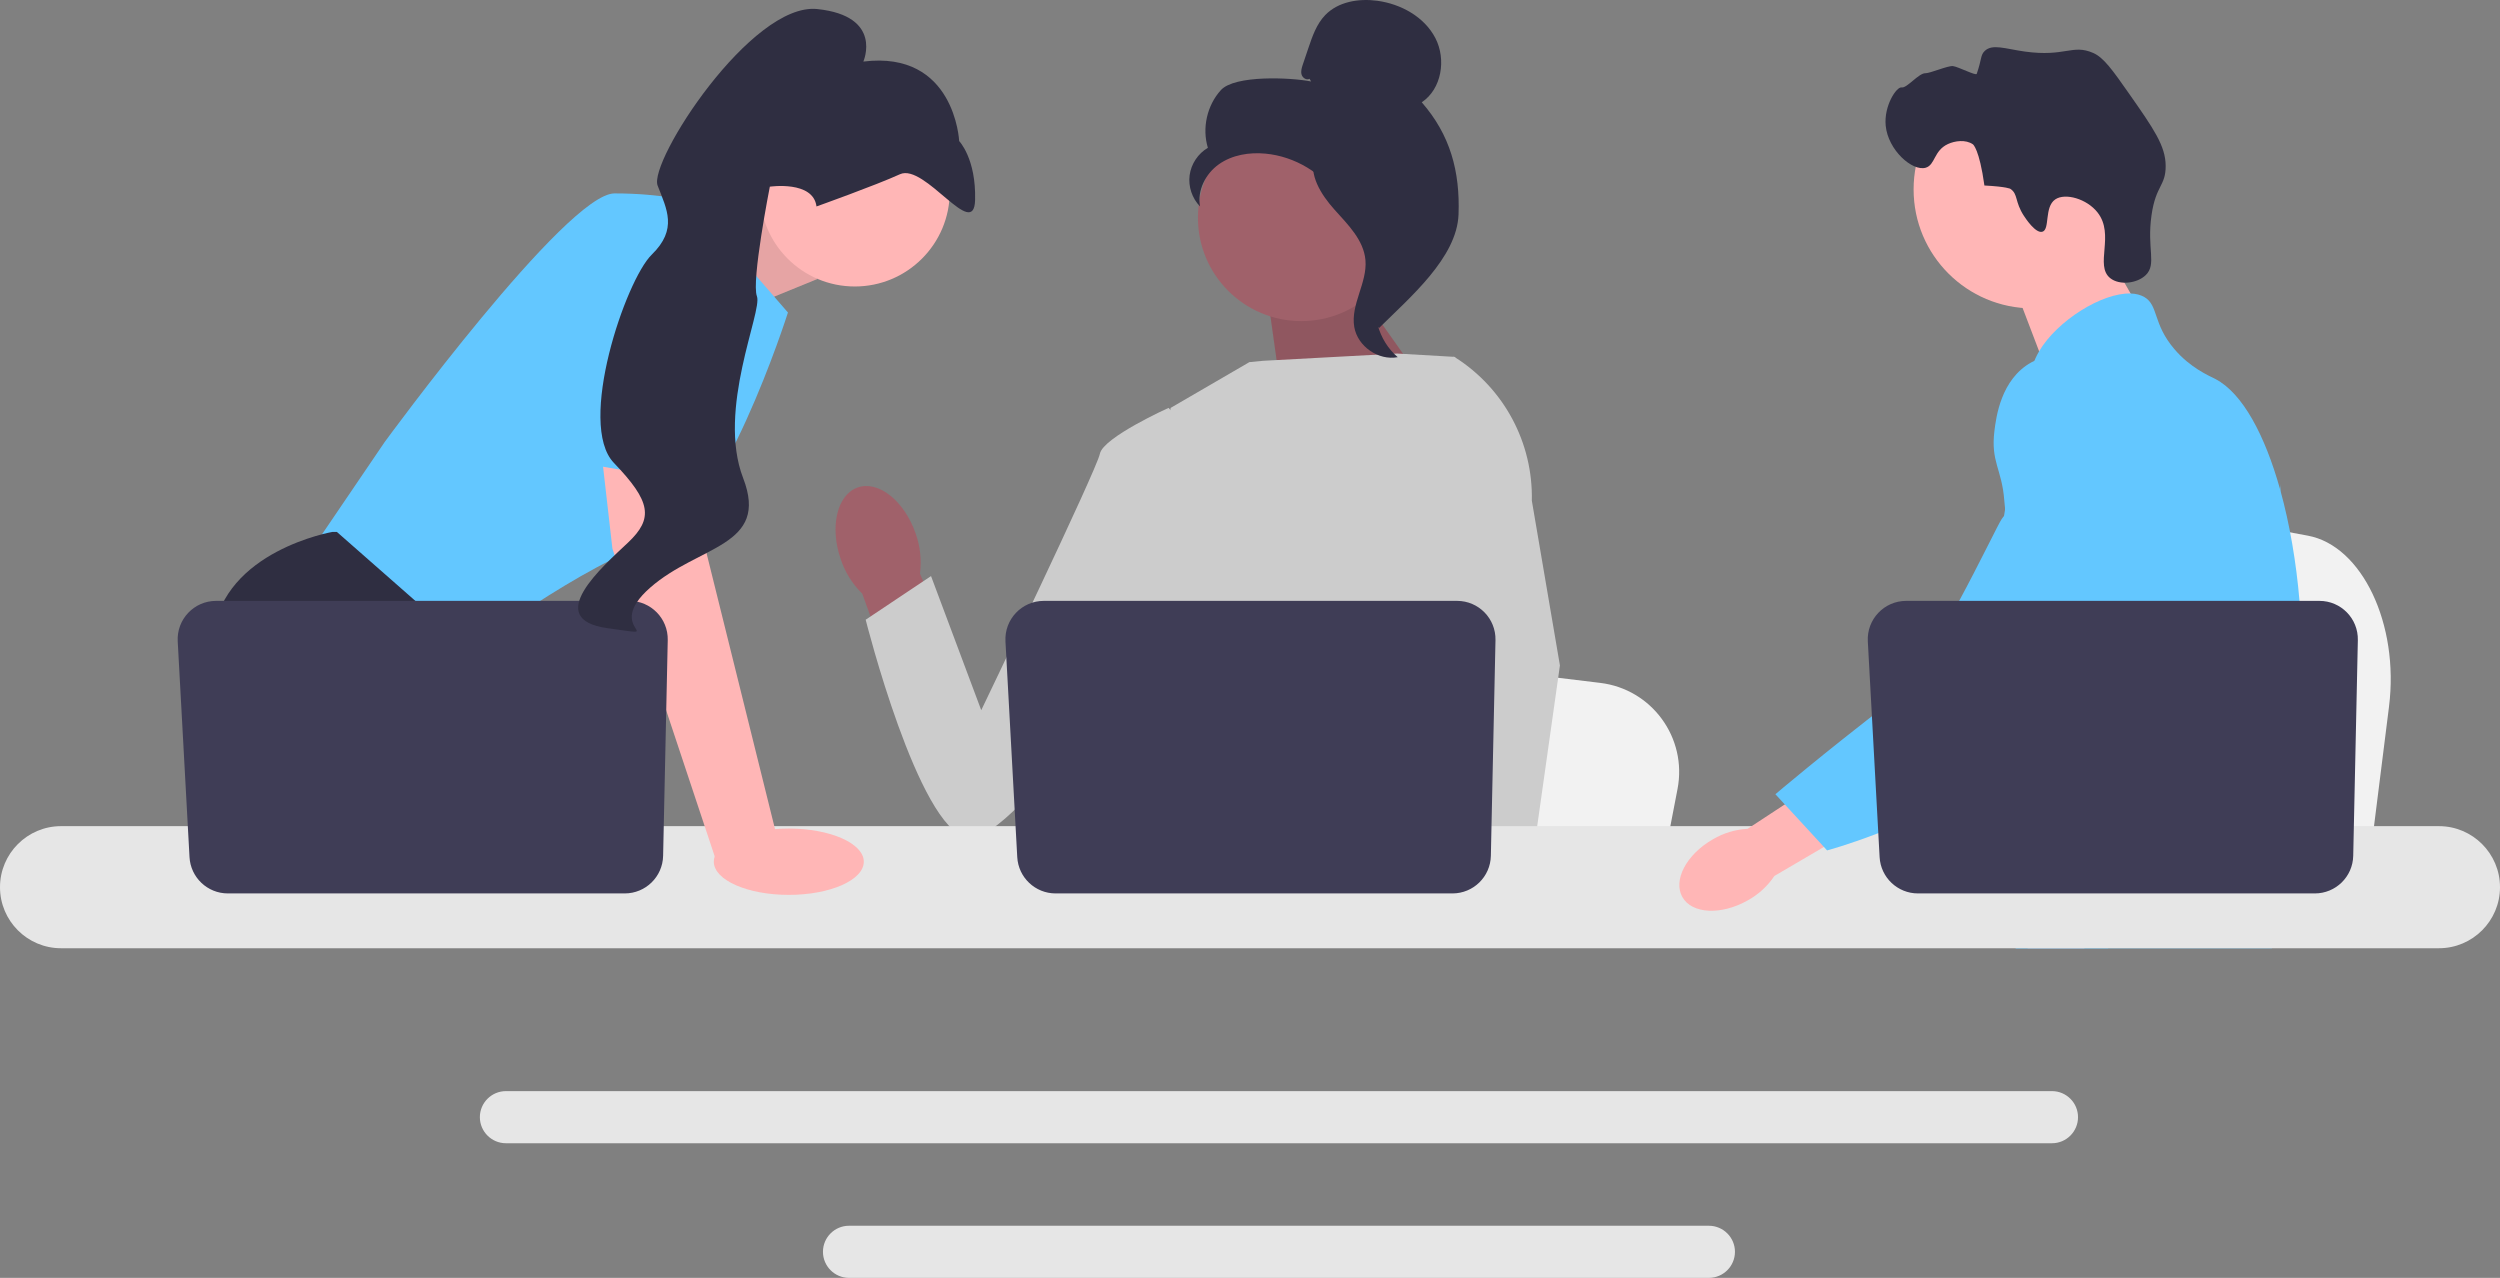 <svg xmlns="http://www.w3.org/2000/svg" width="866.81" height="443.068" viewBox="0 0 866.81 443.068" xmlns:xlink="http://www.w3.org/1999/xlink"><rect x="0" y="0" width="866.81" height="443.068" fill="#808080" stroke="none"/><path d="M828.335,244.952l-2.715,21.622-6.739,53.704h-135.383c1.057-12.037,2.502-29.362,4.046-48.065,.152-1.868,.312-3.748,.464-5.639,3.872-47.014,8.108-100.216,8.108-100.216l17.799,3.316,34.532,6.421,14.071,2.615,37.681,7.017c18.787,3.491,31.71,30.693,28.135,59.226Z" fill="#f2f2f2"/><polygon points="725.93 79.358 742.579 108.492 710.58 131.169 696.93 95.358 725.93 79.358" fill="#ffb6b6"/><circle cx="704.735" cy="65.675" r="41.244" fill="#ffb6b6"/><path d="M701.774,74.896c-3.275-4.984-1.99-7.591-4.731-9.423-0-0-1.103-.737-8.999-1.157h0c-1.768-12.724-3.975-14.267-3.975-14.267-2.543-1.778-6.318-1.201-8.666-.113-4.966,2.3-4.391,7.269-7.735,8.22-4.619,1.314-13.024-6.092-13.852-14.569-.675-6.915,3.78-13.631,5.547-13.276,1.752,.352,5.947-5.003,8.212-4.92,1.547,.056,7.867-2.691,9.567-2.476,1.857,.235,7.978,3.429,8.234,2.699,1.773-5.072,1.252-6.479,2.756-7.93,2.665-2.571,7.026-.781,13.866,.181,14.074,1.978,16.531-2.663,23.743,.483,3.644,1.589,6.692,5.874,12.641,14.38,8.319,11.895,12.479,17.842,12.506,24.779,.027,7.074-3.398,6.625-4.903,17.098-1.675,11.658,1.884,16.989-2.004,20.777-3.005,2.927-9.113,3.622-12.322,1.053-5.494-4.399,1.696-15.012-4.384-22.767-3.732-4.76-11.238-6.878-14.676-4.525-3.888,2.66-1.746,10.469-4.48,11.21-2.341,.634-5.772-4.588-6.343-5.457Z" fill="#2f2e41"/><path d="M797.85,237.338c-1.15,19.67-5.72,25.88-7.32,49.11-.35,5.1-.56,11.02-.56,18.08,0,1.8,.01,3.54,.01,5.24,0,3.62-.069,7.04-.49,10.51-.319,2.77-.869,5.56-1.779,8.5h-88.83c-.01-.02-.01-.04-.021-.06-.52-2.26-.85-4.42-1.1-6.49-.08-.66-.15-1.31-.21-1.95-.08-.75-.15-1.49-.22-2.22-.271-2.91-.54-5.66-1.181-8.29-.859-3.63-2.42-7.05-5.62-10.35-1.31-1.35-2.619-2.4-3.899-3.32-.25-.17-.49-.34-.74-.51-3.54-2.43-6.89-4.18-9.79-9.14-.05-.07-.09-.15-.13-.22-.5-.87-1.8-3.15-2.74-6.19-.99-3.16-1.59-7.13-.51-11.19,2.57-9.62,12.09-10.58,19.87-20.3,.84-1.05,1.67-2.21,2.46-3.5,3.52-5.72,4.47-10.76,5.59-16.75,.18-.97,.34-1.93,.47-2.86,.101-.7,.19-1.39,.261-2.07,.619-5.71,.319-10.63-.41-15.03-2.38-14.41-9.4-23.33-4.44-36.26,1.561-4.06,3.771-7.11,6-9.72,4.72-5.53,9.57-9.12,8.73-16.26-.851-7.2-6.311-8.19-6.92-14.48-.311-3.18,.729-6.53,2.68-9.82v-.01c6.24-10.59,21.82-20.34,31.72-20.03,1.83,.05,3.45,.46,4.8,1.25,4.891,2.88,2.851,9.17,10.341,17.99,5.569,6.55,11.869,9.17,14.26,10.41,9.47,4.94,17.17,19.51,22.399,38.14,.04,.14,.08,.28,.12,.43,3.23,11.67,5.511,24.92,6.641,38.36,.479,5.69,.76,11.41,.819,17.07,.051,4.52-.05,8.44-.26,11.93Z" fill="#63c7ff"/><g><polygon points="731.331 304.728 729.52 309.768 728.38 312.927 725.74 320.278 722.68 328.778 703.01 328.778 706.31 320.278 707.84 316.318 710.38 309.768 714.64 298.768 731.331 304.728" fill="#ffb6b6"/><path d="M790.84,167.827c-.05,.65-.12,1.37-.19,2.15-.779,7.94-2.62,22.15-5.31,38.36-1.42,8.55-3.08,17.66-4.95,26.71-4.02,19.53-9.02,38.76-14.67,51.4-1.01,2.28-2.05,4.34-3.11,6.16-.81,1.39-1.66,2.76-2.55,4.11-2.88,4.43-6.11,8.63-9.46,12.55-.13,.17-.28,.33-.43,.5-.54,.64-1.101,1.27-1.66,1.9-2.74,3.09-5.54,5.97-8.25,8.61-3.3,3.22-6.48,6.07-9.33,8.5h-31.94l-.13-.06-4.6-2.04s1.31-1.54,3.5-4.45c.45-.59,.93-1.24,1.45-1.95,.64-.87,1.33-1.83,2.069-2.87,1.54-2.18,3.29-4.74,5.17-7.64,3.641-5.61,7.79-12.51,11.98-20.5,.48-.93,.97-1.87,1.46-2.82,.01-.03,.03-.06,.04-.09,.83-1.62,1.65-3.29,2.47-4.99,6.95-14.46,8.94-26.46,9.511-30.35,.8-5.5,1.909-13.19,1.609-21.65-.2-5.58-1.01-11.48-2.939-17.34v-.01c-.4-1.23-.851-2.46-1.36-3.68-.91-2.19-1.99-4.35-3.271-6.48-5.649-9.38-10.239-9.77-13.89-19.99-1.08-3.03-3.53-9.87-2.78-17.09v-.01c.091-.89,.24-1.79,.44-2.69v-.01c.05-.25,.12-.51,.19-.76,.569-2.21,1.51-4.4,2.939-6.48,2.79-4.04,6.6-6.44,10.01-7.87l.011-.01c3.939-1.64,7.34-1.99,8-2.05,14.609-1.3,25.939,10.98,32.13,17.69,2.39,2.59,4.58,4.76,6.58,6.53,15.569,13.9,19.84,5.02,20.949,.43,.17-.71,.261-1.32,.311-1.72Z" fill="#63c7ff"/><path d="M790.89,167.308c0,.05-.01,.22-.05,.5,.02-.15,.03-.3,.04-.44,0-.03,0-.05,.01-.06Z" fill="#63c7ff"/></g><path d="M711.47,378.318H175.42c-4.98,0-9.04,4.05-9.04,9.03,0,4.99,4.06,9.04,9.04,9.04H711.47c4.979,0,9.03-4.05,9.03-9.04,0-4.98-4.051-9.03-9.03-9.03Z" fill="#e6e6e6"/><path d="M592.51,424.998H294.37c-4.98,0-9.03,4.05-9.03,9.03s4.05,9.04,9.03,9.04h298.14c4.98,0,9.04-4.06,9.04-9.04s-4.06-9.03-9.04-9.03Z" fill="#e6e6e6"/><polygon points="235.069 81.275 268.853 67.057 283.344 96.762 247.842 111.253 235.069 81.275" fill="#ffb6b6"/><polygon points="235.069 81.275 268.853 67.057 283.344 96.762 247.842 111.253 235.069 81.275" opacity=".1"/><path d="M239.872,69.955l33.328,38.4s-23.185,73.177-46.369,79.698-65.932,38.4-65.932,38.4l-53.615-34.777,26.083-38.4s63.034-86.218,79.698-86.218c16.664,0,26.807,2.898,26.807,2.898Z" fill="#63c7ff"/><path d="M194.843,320.278H117.261l-4.905-6.557-20.026-26.771-4.608-6.158s-17.389-31.879-13.766-60.86c3.623-28.981,41.298-35.502,41.298-35.502h1.55l46.123,40.53-2.753,37.719,14.606,24.272,20.062,33.328Z" fill="#2f2e41"/><polygon points="133.15 320.278 112.356 320.278 112.356 289.486 133.15 320.278" fill="#2f2e41"/><path d="M581.644,273.532l-2.587,13.418-6.419,33.328h-128.958c1.007-7.47,2.384-18.222,3.854-29.829,.145-1.159,.297-2.326,.442-3.499,3.688-29.177,7.723-62.193,7.723-62.193l16.954,2.058,32.893,3.985,13.404,1.623,35.893,4.354c17.896,2.166,30.205,19.048,26.8,36.755Z" fill="#f2f2f2"/><path d="M764.144,320.278h-69.945c1.065-1.253,1.666-1.978,1.666-1.978l20.968-3.463,43.203-7.129s1.971,5.093,4.108,12.571Z" fill="#2f2e41"/><polygon points="467.455 95.766 497.873 138.784 444.814 140.369 439.119 99.942 467.455 95.766" fill="#a0616a"/><polygon points="467.455 95.766 497.873 138.784 444.814 140.369 439.119 99.942 467.455 95.766" opacity=".1"/><path id="uuid-ae755ff6-bb09-410e-86b1-7d1b81a37005-164" d="M317.446,184.896c-3.903-11.259-12.876-18.372-20.041-15.887-7.165,2.485-9.808,13.625-5.902,24.888,1.499,4.52,4.058,8.616,7.464,11.945l17.14,47.497,22.117-8.518-19.245-45.919c.615-4.724,.089-9.526-1.533-14.005Z" fill="#a0616a"/><path d="M523.347,162.977l-.042,43.841-4.079,16.193-8.39,33.306-6.108,30.633-4.55,22.822-1.623,8.151c-1.224,.819-2.442,1.601-3.659,2.355h-105.976c-6.021-3.615-9.39-6.427-9.39-6.427,0,0,1.666-1.565,3.572-4.079,3.217-4.246,7.108-11.201,4.724-17.845-.5-1.391-.63-3.086-.478-4.977,.971-12.476,14.056-33.574,14.056-33.574l-2.71-31.314-1.188-13.722,8.378-66.91,27.307-15.874,4.714-.456,46.536-2.514,19.234,1.108,.877,.239,18.794,39.045Z" fill="#ccc"/><g><polygon points="525.414 320.278 502.229 320.278 501.208 309.772 501.186 309.562 507.75 309.113 524.827 307.947 525.124 314.235 525.356 319.061 525.414 320.278" fill="#ffb6b6"/><path d="M531.121,173.576l9.739,57.143-7.948,56.23-1.239,8.752-2.188,15.454-.674,4.753,.022,.514,.167,3.855h-27.532l-1.014-10.506-.087-.942-2.072-21.518-.036-.362-4.398-45.63,8.622-32.98,.638-2.427v-.007l3.751-56.469-2.905-25.663-.029-.239c.058,.036,.109,.073,.167,.109,.152,.094,.304,.188,.449,.29,16.925,10.737,27.01,29.575,26.568,49.644Z" fill="#ccc"/></g><path d="M415.748,152.379l-10.587-10.951s-22.664,10.218-23.794,15.886c-1.13,5.669-41.146,88.926-41.146,88.926l-17.41-46.499-22.662,15.13s18.184,72.192,35.19,75.581,74.002-85.446,74.002-85.446l6.408-52.628Z" fill="#ccc"/><path d="M845.64,286.447H21.16c-11.67,0-21.16,9.5-21.16,21.17s9.49,21.16,21.16,21.16H845.64c11.67,0,21.17-9.49,21.17-21.16s-9.5-21.17-21.17-21.17Z" fill="#e6e6e6"/><path d="M518.522,221.94l-1.603,74.802c-.155,7.241-6.07,13.03-13.312,13.03h-137.603c-7.071,0-12.91-5.528-13.296-12.589l-4.089-74.802c-.417-7.628,5.656-14.042,13.296-14.042h143.295c7.466,0,13.472,6.137,13.312,13.601Z" fill="#3f3d56"/><circle cx="296.385" cy="66.41" r="32.922" fill="#ffb6b6"/><polygon points="241.321 152.551 244.944 191.675 269.578 290.935 248.296 298.394 212.34 190.226 207.374 146.755 241.321 152.551" fill="#ffb6b6"/><path d="M231.522,221.94l-1.603,74.802c-.155,7.241-6.07,13.03-13.312,13.03H79.004c-7.071,0-12.91-5.528-13.296-12.589l-4.089-74.802c-.417-7.628,5.656-14.042,13.296-14.042H218.21c7.466,0,13.472,6.137,13.312,13.601Z" fill="#3f3d56"/><ellipse cx="273.5" cy="298.778" rx="26" ry="11.5" fill="#ffb6b6"/><path d="M190.242,158.532l14.853-79.158s41.298-5.796,42.747,7.97-1.035,81.042-1.035,81.042l-56.564-9.853Z" fill="#63c7ff"/><path d="M283.095,71.586s20.365-7.268,28.956-11.179c8.591-3.911,25.657,23.366,26.037,8.96,.38-14.406-5.518-20.447-5.518-20.447,0,0-1.473-31.515-33.223-27.575,0,0,6.984-15.767-15.941-18.205-22.925-2.438-58.589,52.921-55.395,61.194,3.194,8.273,7.023,15.113-2.039,23.959-9.062,8.846-26.03,58.769-13.12,72.203,12.91,13.434,13.758,19.264,4.912,27.621-8.846,8.358-29.754,26.53-7.147,29.685,22.607,3.155-2.068,.799,14.786-14.026,16.854-14.825,41.447-14.219,32.265-38.005-9.183-23.785,6.771-57.869,4.775-63.04-1.996-5.171,4.473-38.005,4.473-38.005,0,0,15.055-2.212,16.181,6.86Z" fill="#2f2e41"/><g><circle cx="451.191" cy="75.499" r="35.838" fill="#a0616a"/><path d="M454.051,27.317c-1.037,.605-2.426-.311-2.759-1.464-.333-1.154,.055-2.379,.439-3.516l1.934-5.727c1.371-4.062,2.827-8.266,5.797-11.357,4.483-4.666,11.607-5.853,18.02-4.993,8.236,1.104,16.362,5.564,20.191,12.939,3.829,7.375,2.199,17.665-4.72,22.266,9.862,11.303,13.3,23.901,12.757,38.892-.543,14.991-16.879,28.788-27.533,39.348-2.379-1.442-4.542-8.201-3.234-10.656,1.308-2.455-.566-5.3,1.054-7.561,1.62-2.262,2.976,1.34,1.338-.909-1.034-1.419,3.001-4.684,1.464-5.533-7.432-4.108-9.903-13.371-14.571-20.465-5.63-8.556-15.265-14.35-25.462-15.312-5.617-.53-11.55,.43-16.154,3.691-4.604,3.261-7.585,9.089-6.517,14.629-2.765-2.808-4.141-6.922-3.622-10.828,.519-3.906,2.922-7.518,6.325-9.506-2.069-6.841-.297-14.711,4.505-20.005,4.802-5.294,24.28-4.392,31.291-2.999l-.542-.93Z" fill="#2f2e41"/><path d="M455.14,53.475c9.285,1.002,15.989,9.045,21.65,16.473,3.263,4.281,6.681,9.009,6.599,14.391-.083,5.441-3.721,10.109-5.46,15.265-2.842,8.429-.072,18.457,6.693,24.233-6.685,1.269-13.911-3.744-15.065-10.449-1.343-7.806,4.574-15.34,3.873-23.23-.617-6.951-6.095-12.301-10.752-17.498-4.657-5.197-9.03-12.094-6.888-18.735l-.65-.45Z" fill="#2f2e41"/></g><g><path id="uuid-aec20554-f6ec-4c5b-9d97-717cd04239bf-165" d="M593.947,290.977c-9.197,5.231-13.952,14.216-10.623,20.069,3.33,5.852,13.483,6.355,22.683,1.121,3.703-2.04,6.864-4.938,9.218-8.45l38.687-22.656-11.019-17.928-36.969,24.238c-4.223,.228-8.331,1.465-11.978,3.607Z" fill="#ffb6b6"/><path d="M724.935,124.841c-1.156-.458-11.3-4.3-20.561,.772-10.638,5.826-12.281,19.126-12.858,23.791-1.331,10.776,2.591,13.191,3.419,24.101,1.549,20.41,5.633-2.874-.889,6.442-2.258,3.225-25.317,53.198-38.034,62.986-24.733,19.037-40.439,32.444-40.439,32.444l17.93,19.477s28.333-7.549,53.376-23.81c25.688-16.68,38.532-25.02,48.469-41.335,.856-1.405,21.331-36.176,10.335-74.624-2.508-8.77-7.104-24.839-20.747-30.245Z" fill="#63c7ff"/></g><path d="M817.522,221.94l-1.603,74.802c-.155,7.241-6.07,13.03-13.312,13.03h-137.603c-7.071,0-12.91-5.528-13.296-12.589l-4.089-74.802c-.417-7.628,5.656-14.042,13.296-14.042h143.295c7.466,0,13.472,6.137,13.312,13.601Z" fill="#3f3d56"/></svg>